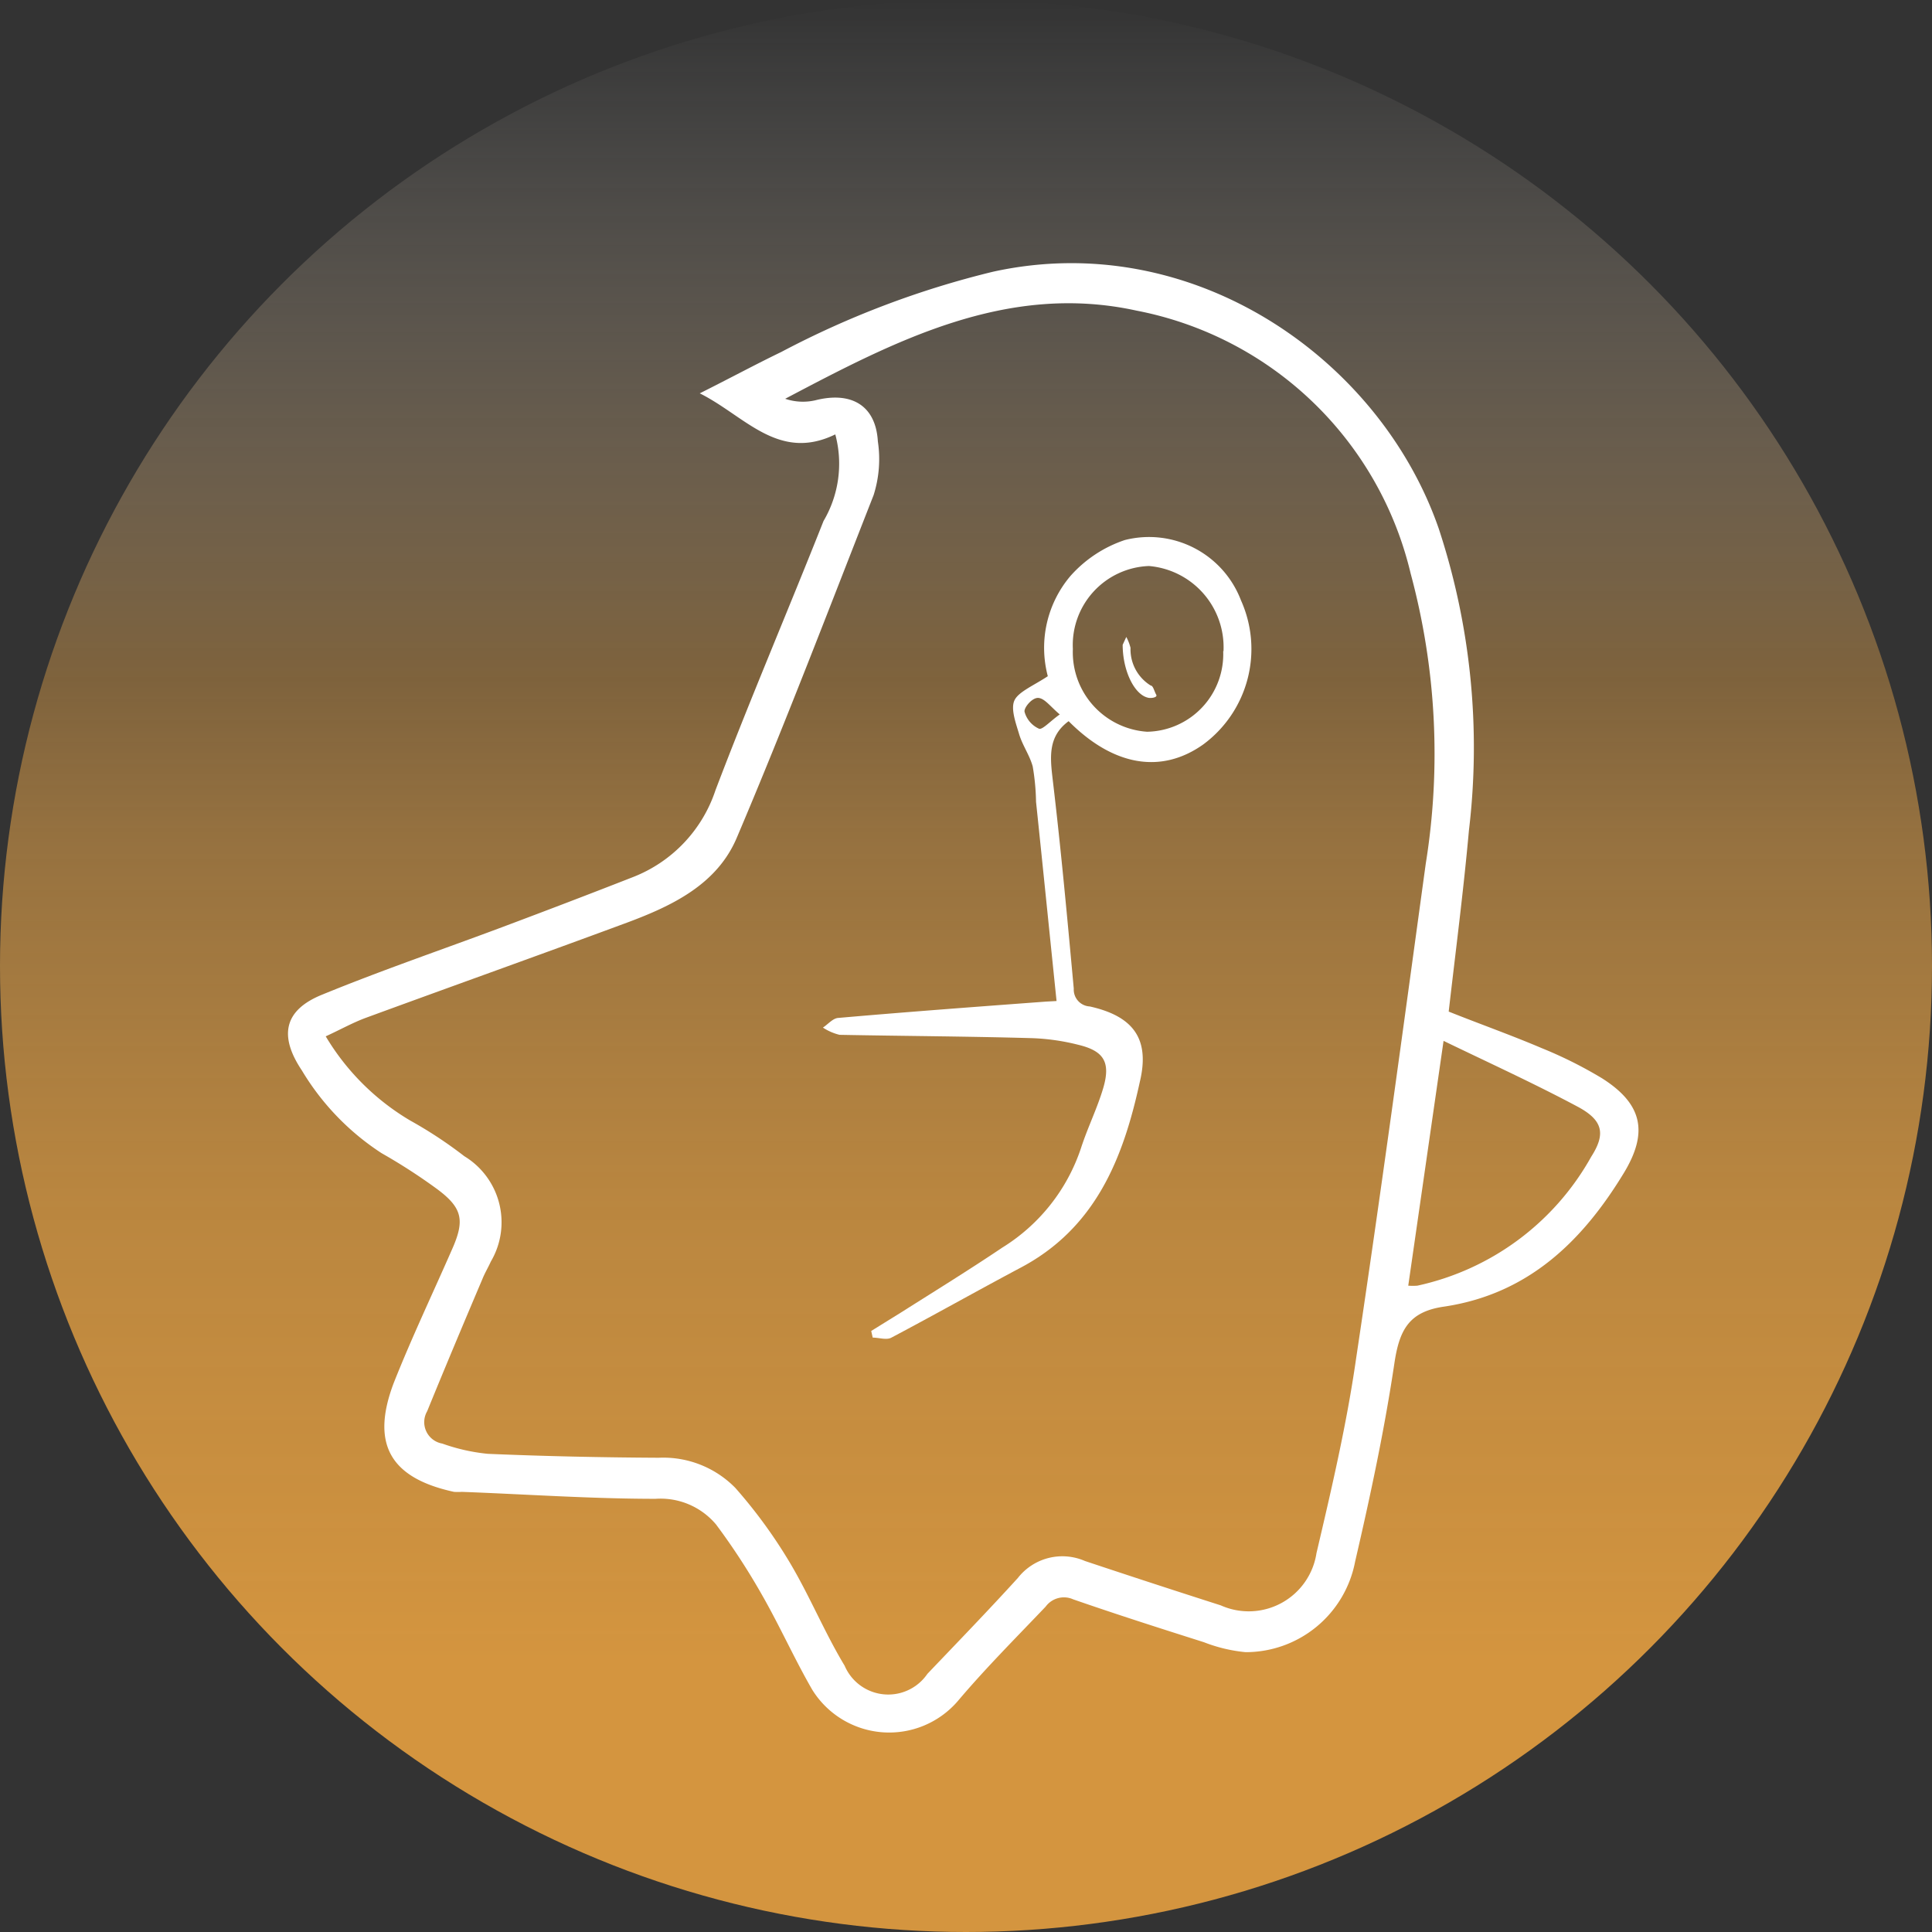 <svg id="Layer_1" data-name="Layer 1" xmlns="http://www.w3.org/2000/svg" xmlns:xlink="http://www.w3.org/1999/xlink" viewBox="0 0 64 64"><rect x="0" y="0" width="64" height="64" fill="#333333" stroke="none"/><defs><style>.cls-1{fill:url(#linear-gradient);}.cls-2{fill:#fff;}</style><linearGradient id="linear-gradient" x1="32" y1="598" x2="32" y2="534" gradientTransform="translate(0 -534)" gradientUnits="userSpaceOnUse"><stop offset="0.14" stop-color="#d4953f"/><stop offset="0.38" stop-color="#d59742" stop-opacity="0.83"/><stop offset="0.57" stop-color="#d69a48" stop-opacity="0.6"/><stop offset="0.65" stop-color="#d69a48" stop-opacity="0.46"/><stop offset="1" stop-color="#fff" stop-opacity="0"/></linearGradient></defs><title>rain 11</title><circle class="cls-1" cx="32" cy="32" r="32"/><path class="cls-2" d="M27.67,14.39c-1.89.92-3-.62-4.49-1.36,1-.5,1.83-.95,2.7-1.37A30.26,30.26,0,0,1,32.9,9c6.61-1.45,12.81,2.88,14.76,8.51a23.16,23.16,0,0,1,1,10c-.18,2-.44,4-.67,6,1,.4,2.07.78,3.08,1.21a14.21,14.21,0,0,1,2,1c1.34.85,1.54,1.79.72,3.14-1.38,2.27-3.17,4-5.93,4.42-1.16.16-1.49.74-1.66,1.82-.33,2.23-.8,4.43-1.31,6.63a3.69,3.69,0,0,1-3.63,3,5.14,5.14,0,0,1-1.38-.33c-1.45-.46-2.89-.92-4.33-1.42a.75.75,0,0,0-.91.24c-1,1.05-2,2.05-2.92,3.14a3,3,0,0,1-4.81-.38c-.58-1-1.08-2.12-1.67-3.15a22.16,22.16,0,0,0-1.52-2.33,2.4,2.4,0,0,0-2-.85c-2.14,0-4.28-.15-6.42-.23a2.06,2.06,0,0,1-.26,0c-2.12-.46-2.76-1.59-2-3.6.59-1.49,1.28-2.94,1.92-4.4.45-1,.37-1.41-.52-2.06a19,19,0,0,0-1.8-1.16A8.43,8.43,0,0,1,10,35.46c-.77-1.15-.59-2,.67-2.51,2-.82,4-1.5,6-2.25,1.44-.54,2.88-1.09,4.31-1.65a4.66,4.66,0,0,0,2.72-2.87c1.14-3,2.4-5.94,3.58-8.92A3.74,3.74,0,0,0,27.67,14.39ZM10.79,34.33a8,8,0,0,0,2.8,2.79,14.19,14.19,0,0,1,1.79,1.18,2.56,2.56,0,0,1,.88,3.49c-.09.2-.2.38-.28.58-.62,1.46-1.23,2.91-1.83,4.38a.72.72,0,0,0,.5,1.07,6.32,6.32,0,0,0,1.51.34c1.89.08,3.77.12,5.66.13a3.34,3.34,0,0,1,2.54,1,16.53,16.53,0,0,1,1.79,2.45c.67,1.12,1.16,2.33,1.83,3.44a1.57,1.57,0,0,0,2.74.27c1-1.05,2-2.08,3-3.18a1.87,1.87,0,0,1,2.22-.56q2.25.75,4.5,1.47a2.27,2.27,0,0,0,3.17-1.73c.5-2.13,1-4.27,1.31-6.43.82-5.46,1.56-10.94,2.31-16.41A22.91,22.91,0,0,0,46.73,19a11.59,11.59,0,0,0-9.08-8.71c-4.29-.94-8,1-11.64,2.92a1.83,1.83,0,0,0,1,.05c1.18-.3,2,.16,2.07,1.36a3.94,3.94,0,0,1-.14,1.78C27.46,20.17,26,24,24.42,27.72c-.65,1.57-2.14,2.28-3.64,2.84-2.89,1.07-5.78,2.1-8.67,3.16C11.68,33.88,11.27,34.11,10.79,34.33Zm35.86,8.26a2.11,2.11,0,0,0,.3,0,8.71,8.71,0,0,0,5.76-4.27c.48-.75.4-1.2-.43-1.65-1.44-.77-2.93-1.45-4.46-2.19Z"/><path class="cls-2" d="M35,33.16c-.23-2.22-.45-4.41-.68-6.6a7.6,7.6,0,0,0-.11-1.17c-.1-.37-.34-.7-.45-1.07s-.29-.85-.15-1.13.65-.49,1.1-.79a3.68,3.68,0,0,1,.75-3.32,4.18,4.18,0,0,1,1.8-1.19,3.26,3.26,0,0,1,3.85,2,3.93,3.93,0,0,1-1.25,4.77c-1.41,1-3,.7-4.46-.77-.71.52-.61,1.23-.52,2,.27,2.28.48,4.57.69,6.86a.56.56,0,0,0,.53.59c1.43.32,2,1.06,1.66,2.49-.55,2.53-1.46,4.87-4,6.19-1.41.75-2.81,1.54-4.23,2.29-.16.09-.41,0-.62,0l-.05-.22,1-.62c1.12-.71,2.24-1.4,3.34-2.14a6.16,6.16,0,0,0,2.61-3.3c.22-.68.54-1.32.74-2,.25-.86,0-1.22-.83-1.42a7.24,7.24,0,0,0-1.54-.22c-2.12-.06-4.25-.07-6.37-.11a1.77,1.77,0,0,1-.55-.24c.17-.11.33-.31.51-.32,2.29-.2,4.58-.37,6.87-.54Zm5.53-11.59a2.7,2.7,0,0,0-2.47-2.82,2.62,2.62,0,0,0-2.52,2.75A2.64,2.64,0,0,0,38,24.24,2.57,2.57,0,0,0,40.52,21.57Zm-5.42,2.1c-.32-.27-.5-.53-.71-.55s-.49.33-.46.46a.86.86,0,0,0,.48.56C34.53,24.18,34.78,23.9,35.1,23.67Z"/><path class="cls-2" d="M37.19,21.36l.12-.26a1.58,1.58,0,0,1,.14.36,1.41,1.41,0,0,0,.67,1.25c.08,0,.12.2.18.3s-.19.13-.28.1C37.57,23,37.19,22.21,37.19,21.36Z"/></svg>